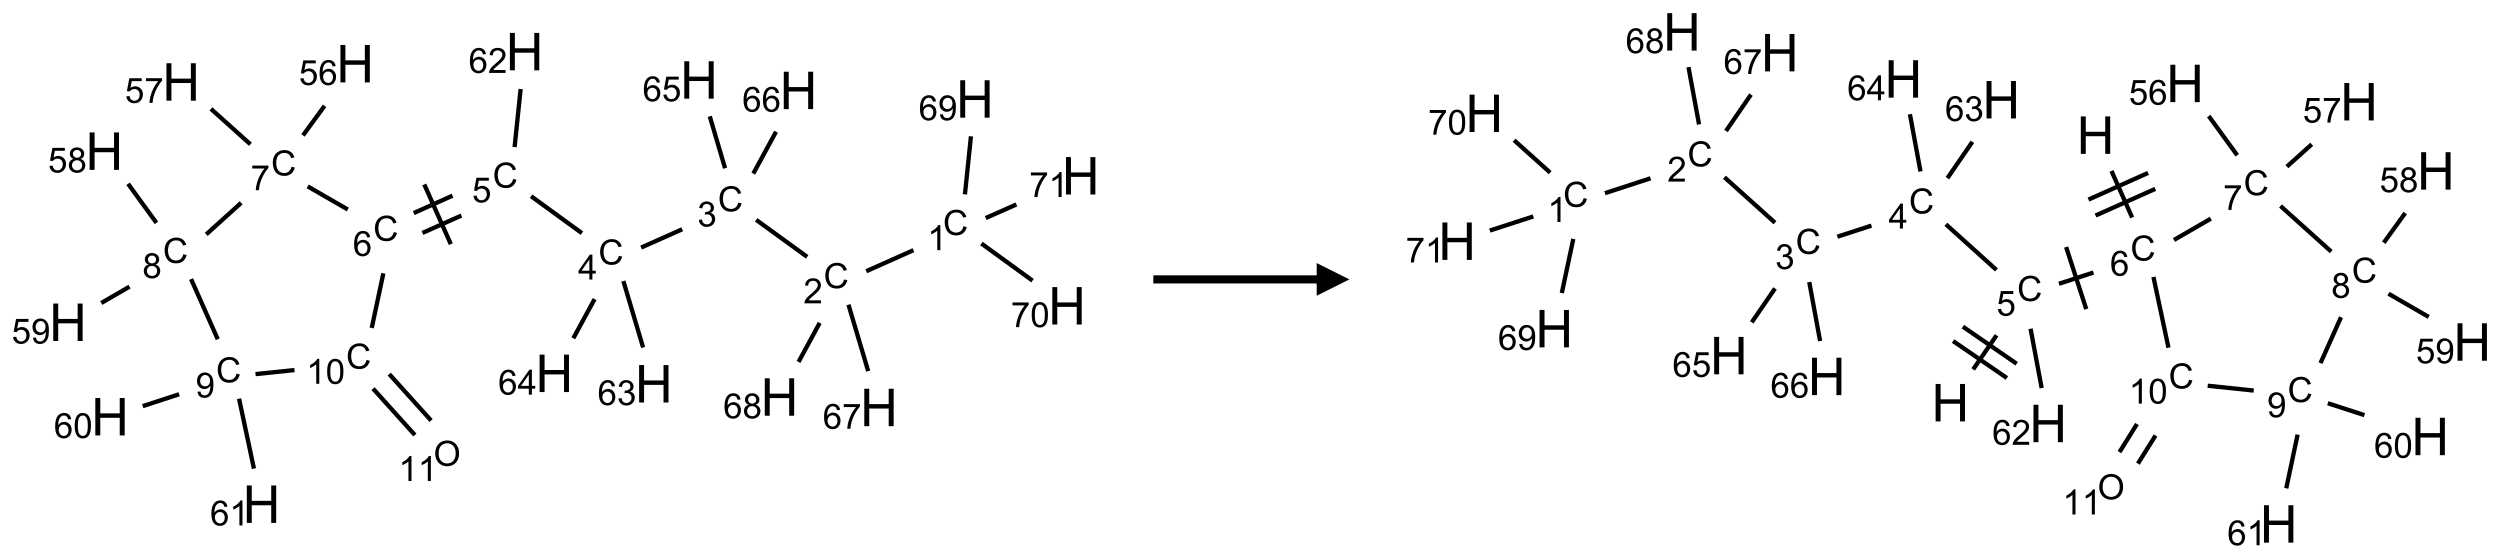 <?xml version="1.0" encoding="UTF-8"?>
<svg xmlns="http://www.w3.org/2000/svg" xmlns:xlink="http://www.w3.org/1999/xlink" width="765" height="171" viewBox="0 0 765 171">
<defs>
<g>
<g id="glyph-0-0">
<path d="M 1.332 0 L 1.332 -6.668 L 6.668 -6.668 L 6.668 0 Z M 1.5 -0.168 L 6.5 -0.168 L 6.5 -6.5 L 1.5 -6.5 Z M 1.5 -0.168 "/>
</g>
<g id="glyph-0-1">
<path d="M 6.27 -2.676 L 7.281 -2.422 C 7.07 -1.594 6.688 -0.961 6.137 -0.523 C 5.586 -0.086 4.914 0.129 4.121 0.129 C 3.297 0.129 2.629 -0.039 2.113 -0.371 C 1.598 -0.707 1.203 -1.191 0.934 -1.828 C 0.664 -2.465 0.531 -3.145 0.531 -3.875 C 0.531 -4.672 0.684 -5.363 0.988 -5.957 C 1.293 -6.547 1.723 -6.996 2.285 -7.305 C 2.844 -7.613 3.461 -7.766 4.137 -7.766 C 4.898 -7.766 5.543 -7.57 6.062 -7.184 C 6.582 -6.793 6.945 -6.246 7.152 -5.543 L 6.156 -5.309 C 5.98 -5.863 5.723 -6.266 5.387 -6.52 C 5.051 -6.773 4.625 -6.902 4.113 -6.902 C 3.527 -6.902 3.039 -6.762 2.645 -6.48 C 2.25 -6.199 1.973 -5.82 1.812 -5.348 C 1.652 -4.871 1.574 -4.383 1.574 -3.879 C 1.574 -3.23 1.668 -2.664 1.855 -2.18 C 2.047 -1.695 2.34 -1.332 2.738 -1.094 C 3.137 -0.855 3.57 -0.734 4.035 -0.734 C 4.602 -0.734 5.082 -0.898 5.473 -1.223 C 5.867 -1.551 6.133 -2.035 6.27 -2.676 Z M 6.27 -2.676 "/>
</g>
<g id="glyph-0-2">
<path d="M 3.973 0 L 3.035 0 L 3.035 -5.973 C 2.809 -5.758 2.516 -5.543 2.148 -5.328 C 1.781 -5.113 1.453 -4.953 1.16 -4.844 L 1.16 -5.75 C 1.684 -5.996 2.145 -6.297 2.535 -6.645 C 2.93 -6.996 3.207 -7.336 3.371 -7.668 L 3.973 -7.668 Z M 3.973 0 "/>
</g>
<g id="glyph-0-3">
<path d="M 5.371 -0.902 L 5.371 0 L 0.324 0 C 0.316 -0.227 0.352 -0.441 0.434 -0.652 C 0.562 -0.996 0.766 -1.332 1.051 -1.668 C 1.332 -2 1.742 -2.387 2.277 -2.824 C 3.105 -3.504 3.668 -4.043 3.957 -4.441 C 4.25 -4.84 4.395 -5.215 4.395 -5.566 C 4.395 -5.938 4.262 -6.254 3.996 -6.508 C 3.73 -6.762 3.387 -6.891 2.957 -6.891 C 2.508 -6.891 2.145 -6.754 1.875 -6.484 C 1.605 -6.215 1.469 -5.84 1.465 -5.359 L 0.5 -5.457 C 0.566 -6.176 0.812 -6.727 1.246 -7.102 C 1.676 -7.477 2.254 -7.668 2.98 -7.668 C 3.711 -7.668 4.293 -7.465 4.719 -7.059 C 5.145 -6.652 5.359 -6.148 5.359 -5.547 C 5.359 -5.242 5.297 -4.941 5.172 -4.645 C 5.047 -4.352 4.84 -4.039 4.551 -3.715 C 4.262 -3.387 3.777 -2.938 3.105 -2.371 C 2.543 -1.898 2.18 -1.578 2.02 -1.41 C 1.859 -1.242 1.73 -1.07 1.625 -0.902 Z M 5.371 -0.902 "/>
</g>
<g id="glyph-0-4">
<path d="M 0.449 -2.016 L 1.387 -2.141 C 1.492 -1.609 1.676 -1.227 1.934 -0.992 C 2.191 -0.758 2.508 -0.641 2.879 -0.641 C 3.32 -0.641 3.695 -0.793 3.996 -1.098 C 4.301 -1.402 4.453 -1.781 4.453 -2.234 C 4.453 -2.664 4.312 -3.02 4.031 -3.301 C 3.75 -3.578 3.391 -3.719 2.957 -3.719 C 2.781 -3.719 2.562 -3.684 2.297 -3.613 L 2.402 -4.438 C 2.465 -4.43 2.516 -4.426 2.551 -4.426 C 2.949 -4.426 3.312 -4.531 3.629 -4.738 C 3.949 -4.949 4.109 -5.27 4.109 -5.703 C 4.109 -6.047 3.992 -6.332 3.762 -6.559 C 3.527 -6.785 3.227 -6.895 2.859 -6.895 C 2.496 -6.895 2.191 -6.781 1.949 -6.551 C 1.707 -6.324 1.547 -5.98 1.48 -5.52 L 0.543 -5.688 C 0.656 -6.316 0.918 -6.805 1.324 -7.148 C 1.73 -7.492 2.234 -7.668 2.84 -7.668 C 3.254 -7.668 3.641 -7.578 3.988 -7.398 C 4.34 -7.219 4.609 -6.977 4.793 -6.668 C 4.98 -6.359 5.074 -6.031 5.074 -5.684 C 5.074 -5.352 4.984 -5.051 4.809 -4.781 C 4.629 -4.512 4.367 -4.297 4.02 -4.137 C 4.473 -4.031 4.824 -3.816 5.074 -3.488 C 5.324 -3.16 5.449 -2.75 5.449 -2.254 C 5.449 -1.59 5.203 -1.023 4.719 -0.559 C 4.234 -0.098 3.617 0.137 2.875 0.137 C 2.203 0.137 1.648 -0.062 1.207 -0.465 C 0.762 -0.863 0.512 -1.379 0.449 -2.016 Z M 0.449 -2.016 "/>
</g>
<g id="glyph-0-5">
<path d="M 3.449 0 L 3.449 -1.828 L 0.137 -1.828 L 0.137 -2.688 L 3.621 -7.637 L 4.387 -7.637 L 4.387 -2.688 L 5.418 -2.688 L 5.418 -1.828 L 4.387 -1.828 L 4.387 0 Z M 3.449 -2.688 L 3.449 -6.129 L 1.059 -2.688 Z M 3.449 -2.688 "/>
</g>
<g id="glyph-0-6">
<path d="M 0.441 -2 L 1.426 -2.082 C 1.5 -1.605 1.668 -1.242 1.934 -1.004 C 2.199 -0.762 2.52 -0.641 2.895 -0.641 C 3.348 -0.641 3.73 -0.812 4.043 -1.152 C 4.355 -1.492 4.512 -1.941 4.512 -2.504 C 4.512 -3.039 4.359 -3.461 4.059 -3.77 C 3.758 -4.078 3.367 -4.234 2.879 -4.234 C 2.578 -4.234 2.305 -4.164 2.062 -4.027 C 1.82 -3.891 1.629 -3.715 1.488 -3.496 L 0.609 -3.609 L 1.348 -7.531 L 5.145 -7.531 L 5.145 -6.637 L 2.098 -6.637 L 1.688 -4.582 C 2.145 -4.902 2.625 -5.062 3.129 -5.062 C 3.797 -5.062 4.359 -4.832 4.816 -4.371 C 5.277 -3.91 5.504 -3.312 5.504 -2.59 C 5.504 -1.898 5.305 -1.301 4.902 -0.797 C 4.41 -0.18 3.742 0.129 2.895 0.129 C 2.199 0.129 1.633 -0.062 1.195 -0.453 C 0.758 -0.844 0.504 -1.359 0.441 -2 Z M 0.441 -2 "/>
</g>
<g id="glyph-0-7">
<path d="M 5.309 -5.766 L 4.375 -5.691 C 4.293 -6.059 4.172 -6.328 4.02 -6.496 C 3.766 -6.762 3.453 -6.895 3.082 -6.895 C 2.785 -6.895 2.523 -6.812 2.297 -6.645 C 2 -6.43 1.77 -6.117 1.598 -5.703 C 1.43 -5.289 1.34 -4.703 1.332 -3.938 C 1.559 -4.281 1.836 -4.535 2.16 -4.703 C 2.488 -4.871 2.828 -4.953 3.188 -4.953 C 3.812 -4.953 4.344 -4.723 4.785 -4.262 C 5.223 -3.801 5.441 -3.207 5.441 -2.48 C 5.441 -2 5.34 -1.555 5.133 -1.145 C 4.926 -0.73 4.641 -0.418 4.281 -0.199 C 3.922 0.02 3.512 0.129 3.051 0.129 C 2.27 0.129 1.633 -0.156 1.141 -0.73 C 0.648 -1.305 0.402 -2.254 0.402 -3.574 C 0.402 -5.051 0.672 -6.121 1.219 -6.793 C 1.695 -7.375 2.336 -7.668 3.141 -7.668 C 3.742 -7.668 4.234 -7.5 4.617 -7.16 C 5 -6.824 5.23 -6.359 5.309 -5.766 Z M 1.48 -2.473 C 1.48 -2.152 1.547 -1.844 1.684 -1.547 C 1.82 -1.25 2.016 -1.027 2.262 -0.871 C 2.508 -0.719 2.766 -0.641 3.035 -0.641 C 3.434 -0.641 3.773 -0.801 4.059 -1.121 C 4.344 -1.441 4.484 -1.875 4.484 -2.422 C 4.484 -2.949 4.344 -3.367 4.062 -3.668 C 3.781 -3.973 3.426 -4.125 3 -4.125 C 2.578 -4.125 2.219 -3.973 1.922 -3.668 C 1.625 -3.363 1.48 -2.969 1.48 -2.473 Z M 1.48 -2.473 "/>
</g>
<g id="glyph-0-8">
<path d="M 0.504 -6.637 L 0.504 -7.535 L 5.449 -7.535 L 5.449 -6.809 C 4.961 -6.289 4.48 -5.602 4.004 -4.746 C 3.527 -3.887 3.156 -3.004 2.895 -2.098 C 2.707 -1.461 2.59 -0.762 2.535 0 L 1.574 0 C 1.582 -0.602 1.703 -1.328 1.926 -2.176 C 2.152 -3.027 2.477 -3.848 2.898 -4.637 C 3.32 -5.426 3.77 -6.094 4.246 -6.637 Z M 0.504 -6.637 "/>
</g>
<g id="glyph-0-9">
<path d="M 1.887 -4.141 C 1.496 -4.281 1.207 -4.484 1.02 -4.75 C 0.832 -5.016 0.738 -5.328 0.738 -5.699 C 0.738 -6.254 0.938 -6.719 1.34 -7.098 C 1.738 -7.477 2.27 -7.668 2.934 -7.668 C 3.598 -7.668 4.137 -7.473 4.543 -7.086 C 4.949 -6.699 5.152 -6.227 5.152 -5.672 C 5.152 -5.316 5.059 -5.008 4.871 -4.746 C 4.688 -4.484 4.406 -4.281 4.027 -4.141 C 4.496 -3.988 4.852 -3.742 5.098 -3.402 C 5.34 -3.062 5.465 -2.656 5.465 -2.184 C 5.465 -1.531 5.234 -0.98 4.77 -0.535 C 4.309 -0.09 3.703 0.129 2.949 0.129 C 2.195 0.129 1.586 -0.094 1.125 -0.539 C 0.664 -0.984 0.434 -1.543 0.434 -2.207 C 0.434 -2.703 0.559 -3.121 0.809 -3.457 C 1.062 -3.793 1.422 -4.02 1.887 -4.141 Z M 1.699 -5.73 C 1.699 -5.367 1.812 -5.074 2.047 -4.844 C 2.281 -4.613 2.582 -4.5 2.953 -4.5 C 3.312 -4.5 3.609 -4.613 3.84 -4.84 C 4.07 -5.066 4.188 -5.348 4.188 -5.676 C 4.188 -6.02 4.07 -6.309 3.832 -6.543 C 3.594 -6.777 3.297 -6.895 2.941 -6.895 C 2.586 -6.895 2.289 -6.781 2.051 -6.551 C 1.816 -6.324 1.699 -6.047 1.699 -5.73 Z M 1.395 -2.203 C 1.395 -1.938 1.461 -1.676 1.586 -1.426 C 1.711 -1.176 1.902 -0.984 2.152 -0.848 C 2.402 -0.711 2.672 -0.641 2.957 -0.641 C 3.406 -0.641 3.777 -0.785 4.066 -1.074 C 4.359 -1.363 4.504 -1.727 4.504 -2.172 C 4.504 -2.625 4.355 -2.996 4.055 -3.293 C 3.754 -3.586 3.379 -3.734 2.926 -3.734 C 2.484 -3.734 2.121 -3.59 1.832 -3.297 C 1.543 -3.004 1.395 -2.641 1.395 -2.203 Z M 1.395 -2.203 "/>
</g>
<g id="glyph-0-10">
<path d="M 0.582 -1.766 L 1.484 -1.848 C 1.562 -1.426 1.707 -1.117 1.922 -0.926 C 2.137 -0.734 2.414 -0.641 2.75 -0.641 C 3.039 -0.641 3.289 -0.707 3.508 -0.84 C 3.727 -0.973 3.902 -1.148 4.043 -1.367 C 4.18 -1.586 4.297 -1.887 4.391 -2.262 C 4.484 -2.637 4.531 -3.016 4.531 -3.406 C 4.531 -3.449 4.531 -3.512 4.527 -3.594 C 4.34 -3.297 4.082 -3.055 3.758 -2.867 C 3.434 -2.68 3.082 -2.59 2.703 -2.59 C 2.07 -2.59 1.535 -2.816 1.098 -3.277 C 0.66 -3.734 0.441 -4.34 0.441 -5.09 C 0.441 -5.863 0.672 -6.484 1.129 -6.957 C 1.586 -7.43 2.156 -7.668 2.844 -7.668 C 3.34 -7.668 3.793 -7.531 4.207 -7.266 C 4.617 -7 4.93 -6.617 5.145 -6.121 C 5.355 -5.629 5.465 -4.91 5.465 -3.973 C 5.465 -2.996 5.359 -2.223 5.145 -1.645 C 4.934 -1.066 4.617 -0.625 4.199 -0.324 C 3.781 -0.02 3.293 0.129 2.73 0.129 C 2.133 0.129 1.645 -0.035 1.266 -0.367 C 0.887 -0.699 0.66 -1.164 0.582 -1.766 Z M 4.422 -5.137 C 4.422 -5.676 4.277 -6.102 3.992 -6.418 C 3.707 -6.734 3.359 -6.891 2.957 -6.891 C 2.543 -6.891 2.18 -6.719 1.871 -6.379 C 1.562 -6.039 1.406 -5.598 1.406 -5.059 C 1.406 -4.57 1.555 -4.176 1.848 -3.871 C 2.141 -3.566 2.5 -3.418 2.934 -3.418 C 3.367 -3.418 3.723 -3.57 4.004 -3.871 C 4.281 -4.176 4.422 -4.598 4.422 -5.137 Z M 4.422 -5.137 "/>
</g>
<g id="glyph-0-11">
<path d="M 0.441 -3.766 C 0.441 -4.668 0.535 -5.395 0.723 -5.945 C 0.906 -6.496 1.184 -6.922 1.551 -7.219 C 1.918 -7.516 2.375 -7.668 2.934 -7.668 C 3.344 -7.668 3.703 -7.586 4.012 -7.418 C 4.32 -7.254 4.574 -7.016 4.777 -6.707 C 4.977 -6.395 5.137 -6.016 5.25 -5.57 C 5.363 -5.125 5.422 -4.523 5.422 -3.766 C 5.422 -2.871 5.328 -2.148 5.145 -1.598 C 4.961 -1.047 4.688 -0.621 4.32 -0.32 C 3.953 -0.02 3.492 0.129 2.934 0.129 C 2.195 0.129 1.617 -0.133 1.199 -0.66 C 0.695 -1.297 0.441 -2.332 0.441 -3.766 Z M 1.406 -3.766 C 1.406 -2.512 1.555 -1.68 1.848 -1.262 C 2.141 -0.848 2.5 -0.641 2.934 -0.641 C 3.363 -0.641 3.727 -0.848 4.02 -1.266 C 4.312 -1.684 4.457 -2.516 4.457 -3.766 C 4.457 -5.023 4.312 -5.859 4.02 -6.27 C 3.727 -6.684 3.359 -6.891 2.922 -6.891 C 2.492 -6.891 2.148 -6.707 1.891 -6.344 C 1.566 -5.879 1.406 -5.02 1.406 -3.766 Z M 1.406 -3.766 "/>
</g>
<g id="glyph-0-12">
<path d="M 0.516 -3.719 C 0.516 -4.984 0.855 -5.977 1.535 -6.695 C 2.215 -7.414 3.094 -7.77 4.172 -7.77 C 4.875 -7.77 5.512 -7.602 6.078 -7.266 C 6.645 -6.93 7.074 -6.461 7.371 -5.855 C 7.668 -5.254 7.816 -4.57 7.816 -3.809 C 7.816 -3.035 7.66 -2.34 7.348 -1.73 C 7.035 -1.117 6.594 -0.656 6.02 -0.34 C 5.449 -0.027 4.828 0.129 4.168 0.129 C 3.449 0.129 2.805 -0.043 2.238 -0.391 C 1.672 -0.738 1.246 -1.211 0.953 -1.812 C 0.66 -2.414 0.516 -3.047 0.516 -3.719 Z M 1.559 -3.703 C 1.559 -2.781 1.805 -2.059 2.301 -1.527 C 2.793 -1 3.414 -0.734 4.16 -0.734 C 4.922 -0.734 5.547 -1 6.039 -1.535 C 6.531 -2.07 6.777 -2.828 6.777 -3.812 C 6.777 -4.434 6.672 -4.977 6.461 -5.441 C 6.25 -5.902 5.945 -6.262 5.539 -6.52 C 5.133 -6.773 4.68 -6.902 4.176 -6.902 C 3.461 -6.902 2.848 -6.656 2.332 -6.164 C 1.816 -5.672 1.559 -4.852 1.559 -3.703 Z M 1.559 -3.703 "/>
</g>
<g id="glyph-1-0">
<path d="M 2 0 L 2 -10 L 10 -10 L 10 0 Z M 2.25 -0.25 L 9.75 -0.25 L 9.75 -9.75 L 2.25 -9.75 Z M 2.25 -0.25 "/>
</g>
<g id="glyph-1-1">
<path d="M 1.281 0 L 1.281 -11.453 L 2.797 -11.453 L 2.797 -6.75 L 8.75 -6.75 L 8.75 -11.453 L 10.266 -11.453 L 10.266 0 L 8.75 0 L 8.75 -5.398 L 2.797 -5.398 L 2.797 0 Z M 1.281 0 "/>
</g>
</g>
</defs>
<path fill="none" stroke-width="0.033" stroke-linecap="butt" stroke-linejoin="miter" stroke="rgb(0%, 0%, 0%)" stroke-opacity="1" stroke-miterlimit="10" d="M 6.468 1.519 L 6.107 1.68 " transform="matrix(40, 0, 0, 40, 20.789, 15.797)"/>
<path fill="none" stroke-width="0.033" stroke-linecap="butt" stroke-linejoin="miter" stroke="rgb(0%, 0%, 0%)" stroke-opacity="1" stroke-miterlimit="10" d="M 5.655 1.57 L 5.265 1.287 " transform="matrix(40, 0, 0, 40, 20.789, 15.797)"/>
<path fill="none" stroke-width="0.033" stroke-linecap="butt" stroke-linejoin="miter" stroke="rgb(0%, 0%, 0%)" stroke-opacity="1" stroke-miterlimit="10" d="M 4.699 1.359 L 4.385 1.499 " transform="matrix(40, 0, 0, 40, 20.789, 15.797)"/>
<path fill="none" stroke-width="0.033" stroke-linecap="butt" stroke-linejoin="miter" stroke="rgb(0%, 0%, 0%)" stroke-opacity="1" stroke-miterlimit="10" d="M 3.932 1.389 L 3.543 1.106 " transform="matrix(40, 0, 0, 40, 20.789, 15.797)"/>
<path fill="none" stroke-width="0.033" stroke-linecap="butt" stroke-linejoin="miter" stroke="rgb(0%, 0%, 0%)" stroke-opacity="1" stroke-miterlimit="10" d="M 2.942 1.102 L 2.645 1.235 " transform="matrix(40, 0, 0, 40, 20.789, 15.797)"/>
<path fill="none" stroke-width="0.033" stroke-linecap="butt" stroke-linejoin="miter" stroke="rgb(0%, 0%, 0%)" stroke-opacity="1" stroke-miterlimit="10" d="M 3.01 1.254 L 2.712 1.387 " transform="matrix(40, 0, 0, 40, 20.789, 15.797)"/>
<path fill="none" stroke-width="0.033" stroke-linecap="butt" stroke-linejoin="miter" stroke="rgb(0%, 0%, 0%)" stroke-opacity="1" stroke-miterlimit="10" d="M 2.726 1.016 L 2.929 1.473 " transform="matrix(40, 0, 0, 40, 20.789, 15.797)"/>
<path fill="none" stroke-width="0.033" stroke-linecap="butt" stroke-linejoin="miter" stroke="rgb(0%, 0%, 0%)" stroke-opacity="1" stroke-miterlimit="10" d="M 2.141 1.208 L 1.834 1.031 " transform="matrix(40, 0, 0, 40, 20.789, 15.797)"/>
<path fill="none" stroke-width="0.033" stroke-linecap="butt" stroke-linejoin="miter" stroke="rgb(0%, 0%, 0%)" stroke-opacity="1" stroke-miterlimit="10" d="M 1.798 0.641 L 1.963 0.415 " transform="matrix(40, 0, 0, 40, 20.789, 15.797)"/>
<path fill="none" stroke-width="0.033" stroke-linecap="butt" stroke-linejoin="miter" stroke="rgb(0%, 0%, 0%)" stroke-opacity="1" stroke-miterlimit="10" d="M 1.396 0.709 L 1.094 0.438 " transform="matrix(40, 0, 0, 40, 20.789, 15.797)"/>
<path fill="none" stroke-width="0.033" stroke-linecap="butt" stroke-linejoin="miter" stroke="rgb(0%, 0%, 0%)" stroke-opacity="1" stroke-miterlimit="10" d="M 1.325 1.157 L 1.058 1.398 " transform="matrix(40, 0, 0, 40, 20.789, 15.797)"/>
<path fill="none" stroke-width="0.033" stroke-linecap="butt" stroke-linejoin="miter" stroke="rgb(0%, 0%, 0%)" stroke-opacity="1" stroke-miterlimit="10" d="M 0.677 1.31 L 0.46 1.011 " transform="matrix(40, 0, 0, 40, 20.789, 15.797)"/>
<path fill="none" stroke-width="0.033" stroke-linecap="butt" stroke-linejoin="miter" stroke="rgb(0%, 0%, 0%)" stroke-opacity="1" stroke-miterlimit="10" d="M 0.471 1.798 L 0.255 1.923 " transform="matrix(40, 0, 0, 40, 20.789, 15.797)"/>
<path fill="none" stroke-width="0.033" stroke-linecap="butt" stroke-linejoin="miter" stroke="rgb(0%, 0%, 0%)" stroke-opacity="1" stroke-miterlimit="10" d="M 0.942 1.74 L 1.146 2.2 " transform="matrix(40, 0, 0, 40, 20.789, 15.797)"/>
<path fill="none" stroke-width="0.033" stroke-linecap="butt" stroke-linejoin="miter" stroke="rgb(0%, 0%, 0%)" stroke-opacity="1" stroke-miterlimit="10" d="M 0.851 2.621 L 0.572 2.712 " transform="matrix(40, 0, 0, 40, 20.789, 15.797)"/>
<path fill="none" stroke-width="0.033" stroke-linecap="butt" stroke-linejoin="miter" stroke="rgb(0%, 0%, 0%)" stroke-opacity="1" stroke-miterlimit="10" d="M 1.309 2.655 L 1.423 3.19 " transform="matrix(40, 0, 0, 40, 20.789, 15.797)"/>
<path fill="none" stroke-width="0.033" stroke-linecap="butt" stroke-linejoin="miter" stroke="rgb(0%, 0%, 0%)" stroke-opacity="1" stroke-miterlimit="10" d="M 1.435 2.467 L 1.733 2.436 " transform="matrix(40, 0, 0, 40, 20.789, 15.797)"/>
<path fill="none" stroke-width="0.033" stroke-linecap="butt" stroke-linejoin="miter" stroke="rgb(0%, 0%, 0%)" stroke-opacity="1" stroke-miterlimit="10" d="M 2.324 2.114 L 2.413 1.696 " transform="matrix(40, 0, 0, 40, 20.789, 15.797)"/>
<path fill="none" stroke-width="0.033" stroke-linecap="butt" stroke-linejoin="miter" stroke="rgb(0%, 0%, 0%)" stroke-opacity="1" stroke-miterlimit="10" d="M 2.334 2.578 L 2.654 2.933 " transform="matrix(40, 0, 0, 40, 20.789, 15.797)"/>
<path fill="none" stroke-width="0.033" stroke-linecap="butt" stroke-linejoin="miter" stroke="rgb(0%, 0%, 0%)" stroke-opacity="1" stroke-miterlimit="10" d="M 2.458 2.467 L 2.778 2.822 " transform="matrix(40, 0, 0, 40, 20.789, 15.797)"/>
<path fill="none" stroke-width="0.033" stroke-linecap="butt" stroke-linejoin="miter" stroke="rgb(0%, 0%, 0%)" stroke-opacity="1" stroke-miterlimit="10" d="M 3.417 0.73 L 3.463 0.286 " transform="matrix(40, 0, 0, 40, 20.789, 15.797)"/>
<path fill="none" stroke-width="0.033" stroke-linecap="butt" stroke-linejoin="miter" stroke="rgb(0%, 0%, 0%)" stroke-opacity="1" stroke-miterlimit="10" d="M 4.249 1.755 L 4.4 2.263 " transform="matrix(40, 0, 0, 40, 20.789, 15.797)"/>
<path fill="none" stroke-width="0.033" stroke-linecap="butt" stroke-linejoin="miter" stroke="rgb(0%, 0%, 0%)" stroke-opacity="1" stroke-miterlimit="10" d="M 4.029 1.893 L 3.866 2.193 " transform="matrix(40, 0, 0, 40, 20.789, 15.797)"/>
<path fill="none" stroke-width="0.033" stroke-linecap="butt" stroke-linejoin="miter" stroke="rgb(0%, 0%, 0%)" stroke-opacity="1" stroke-miterlimit="10" d="M 5.027 0.892 L 4.91 0.495 " transform="matrix(40, 0, 0, 40, 20.789, 15.797)"/>
<path fill="none" stroke-width="0.033" stroke-linecap="butt" stroke-linejoin="miter" stroke="rgb(0%, 0%, 0%)" stroke-opacity="1" stroke-miterlimit="10" d="M 5.243 0.933 L 5.417 0.613 " transform="matrix(40, 0, 0, 40, 20.789, 15.797)"/>
<path fill="none" stroke-width="0.033" stroke-linecap="butt" stroke-linejoin="miter" stroke="rgb(0%, 0%, 0%)" stroke-opacity="1" stroke-miterlimit="10" d="M 5.971 1.936 L 6.122 2.444 " transform="matrix(40, 0, 0, 40, 20.789, 15.797)"/>
<path fill="none" stroke-width="0.033" stroke-linecap="butt" stroke-linejoin="miter" stroke="rgb(0%, 0%, 0%)" stroke-opacity="1" stroke-miterlimit="10" d="M 5.751 2.075 L 5.589 2.374 " transform="matrix(40, 0, 0, 40, 20.789, 15.797)"/>
<path fill="none" stroke-width="0.033" stroke-linecap="butt" stroke-linejoin="miter" stroke="rgb(0%, 0%, 0%)" stroke-opacity="1" stroke-miterlimit="10" d="M 6.862 1.092 L 6.908 0.648 " transform="matrix(40, 0, 0, 40, 20.789, 15.797)"/>
<path fill="none" stroke-width="0.033" stroke-linecap="butt" stroke-linejoin="miter" stroke="rgb(0%, 0%, 0%)" stroke-opacity="1" stroke-miterlimit="10" d="M 6.988 1.468 L 7.379 1.752 " transform="matrix(40, 0, 0, 40, 20.789, 15.797)"/>
<path fill="none" stroke-width="0.033" stroke-linecap="butt" stroke-linejoin="miter" stroke="rgb(0%, 0%, 0%)" stroke-opacity="1" stroke-miterlimit="10" d="M 7.021 1.273 L 7.256 1.169 " transform="matrix(40, 0, 0, 40, 20.789, 15.797)"/>
<g fill="rgb(0%, 0%, 0%)" fill-opacity="1">
<use xlink:href="#glyph-0-1" x="288.551" y="71.906"/>
</g>
<g fill="rgb(0%, 0%, 0%)" fill-opacity="1">
<use xlink:href="#glyph-0-2" x="283.773" y="76.543"/>
</g>
<g fill="rgb(0%, 0%, 0%)" fill-opacity="1">
<use xlink:href="#glyph-0-1" x="252.008" y="88.176"/>
</g>
<g fill="rgb(0%, 0%, 0%)" fill-opacity="1">
<use xlink:href="#glyph-0-3" x="245.836" y="92.812"/>
</g>
<g fill="rgb(0%, 0%, 0%)" fill-opacity="1">
<use xlink:href="#glyph-0-1" x="219.648" y="64.664"/>
</g>
<g fill="rgb(0%, 0%, 0%)" fill-opacity="1">
<use xlink:href="#glyph-0-4" x="213.398" y="69.301"/>
</g>
<g fill="rgb(0%, 0%, 0%)" fill-opacity="1">
<use xlink:href="#glyph-0-1" x="183.105" y="80.934"/>
</g>
<g fill="rgb(0%, 0%, 0%)" fill-opacity="1">
<use xlink:href="#glyph-0-5" x="176.887" y="85.539"/>
</g>
<g fill="rgb(0%, 0%, 0%)" fill-opacity="1">
<use xlink:href="#glyph-0-1" x="150.746" y="57.422"/>
</g>
<g fill="rgb(0%, 0%, 0%)" fill-opacity="1">
<use xlink:href="#glyph-0-6" x="144.438" y="61.926"/>
</g>
<g fill="rgb(0%, 0%, 0%)" fill-opacity="1">
<use xlink:href="#glyph-0-1" x="114.203" y="73.691"/>
</g>
<g fill="rgb(0%, 0%, 0%)" fill-opacity="1">
<use xlink:href="#glyph-0-7" x="107.957" y="78.328"/>
</g>
<g fill="rgb(0%, 0%, 0%)" fill-opacity="1">
<use xlink:href="#glyph-0-1" x="82.938" y="53.691"/>
</g>
<g fill="rgb(0%, 0%, 0%)" fill-opacity="1">
<use xlink:href="#glyph-0-8" x="76.688" y="58.199"/>
</g>
<g fill="rgb(0%, 0%, 0%)" fill-opacity="1">
<use xlink:href="#glyph-1-1" x="102.895" y="25.215"/>
</g>
<g fill="rgb(0%, 0%, 0%)" fill-opacity="1">
<use xlink:href="#glyph-0-6" x="91.465" y="26.008"/>
<use xlink:href="#glyph-0-7" x="97.397" y="26.008"/>
</g>
<g fill="rgb(0%, 0%, 0%)" fill-opacity="1">
<use xlink:href="#glyph-1-1" x="49.656" y="30.809"/>
</g>
<g fill="rgb(0%, 0%, 0%)" fill-opacity="1">
<use xlink:href="#glyph-0-6" x="38.223" y="31.473"/>
<use xlink:href="#glyph-0-8" x="44.155" y="31.473"/>
</g>
<g fill="rgb(0%, 0%, 0%)" fill-opacity="1">
<use xlink:href="#glyph-0-1" x="49.836" y="80.457"/>
</g>
<g fill="rgb(0%, 0%, 0%)" fill-opacity="1">
<use xlink:href="#glyph-0-9" x="43.57" y="85.094"/>
</g>
<g fill="rgb(0%, 0%, 0%)" fill-opacity="1">
<use xlink:href="#glyph-1-1" x="26.145" y="51.98"/>
</g>
<g fill="rgb(0%, 0%, 0%)" fill-opacity="1">
<use xlink:href="#glyph-0-6" x="14.695" y="52.773"/>
<use xlink:href="#glyph-0-9" x="20.628" y="52.773"/>
</g>
<g fill="rgb(0%, 0%, 0%)" fill-opacity="1">
<use xlink:href="#glyph-1-1" x="15.016" y="104.34"/>
</g>
<g fill="rgb(0%, 0%, 0%)" fill-opacity="1">
<use xlink:href="#glyph-0-6" x="3.566" y="105.133"/>
<use xlink:href="#glyph-0-10" x="9.499" y="105.133"/>
</g>
<g fill="rgb(0%, 0%, 0%)" fill-opacity="1">
<use xlink:href="#glyph-0-1" x="66.105" y="117"/>
</g>
<g fill="rgb(0%, 0%, 0%)" fill-opacity="1">
<use xlink:href="#glyph-0-10" x="59.84" y="121.637"/>
</g>
<g fill="rgb(0%, 0%, 0%)" fill-opacity="1">
<use xlink:href="#glyph-1-1" x="27.887" y="133.242"/>
</g>
<g fill="rgb(0%, 0%, 0%)" fill-opacity="1">
<use xlink:href="#glyph-0-7" x="16.477" y="134.035"/>
<use xlink:href="#glyph-0-11" x="22.409" y="134.035"/>
</g>
<g fill="rgb(0%, 0%, 0%)" fill-opacity="1">
<use xlink:href="#glyph-1-1" x="74.242" y="160.008"/>
</g>
<g fill="rgb(0%, 0%, 0%)" fill-opacity="1">
<use xlink:href="#glyph-0-7" x="64.285" y="160.801"/>
<use xlink:href="#glyph-0-2" x="70.217" y="160.801"/>
</g>
<g fill="rgb(0%, 0%, 0%)" fill-opacity="1">
<use xlink:href="#glyph-0-1" x="105.887" y="112.816"/>
</g>
<g fill="rgb(0%, 0%, 0%)" fill-opacity="1">
<use xlink:href="#glyph-0-2" x="93.73" y="117.453"/>
<use xlink:href="#glyph-0-11" x="99.663" y="117.453"/>
</g>
<g fill="rgb(0%, 0%, 0%)" fill-opacity="1">
<use xlink:href="#glyph-0-12" x="132.668" y="142.547"/>
</g>
<g fill="rgb(0%, 0%, 0%)" fill-opacity="1">
<use xlink:href="#glyph-0-2" x="121.941" y="147.18"/>
<use xlink:href="#glyph-0-2" x="127.874" y="147.18"/>
</g>
<g fill="rgb(0%, 0%, 0%)" fill-opacity="1">
<use xlink:href="#glyph-1-1" x="154.746" y="21.523"/>
</g>
<g fill="rgb(0%, 0%, 0%)" fill-opacity="1">
<use xlink:href="#glyph-0-7" x="143.391" y="22.316"/>
<use xlink:href="#glyph-0-3" x="149.323" y="22.316"/>
</g>
<g fill="rgb(0%, 0%, 0%)" fill-opacity="1">
<use xlink:href="#glyph-1-1" x="194.289" y="123.168"/>
</g>
<g fill="rgb(0%, 0%, 0%)" fill-opacity="1">
<use xlink:href="#glyph-0-7" x="182.855" y="123.961"/>
<use xlink:href="#glyph-0-4" x="188.788" y="123.961"/>
</g>
<g fill="rgb(0%, 0%, 0%)" fill-opacity="1">
<use xlink:href="#glyph-1-1" x="163.84" y="119.969"/>
</g>
<g fill="rgb(0%, 0%, 0%)" fill-opacity="1">
<use xlink:href="#glyph-0-7" x="152.438" y="120.762"/>
<use xlink:href="#glyph-0-5" x="158.37" y="120.762"/>
</g>
<g fill="rgb(0%, 0%, 0%)" fill-opacity="1">
<use xlink:href="#glyph-1-1" x="208.109" y="30.195"/>
</g>
<g fill="rgb(0%, 0%, 0%)" fill-opacity="1">
<use xlink:href="#glyph-0-7" x="196.617" y="30.988"/>
<use xlink:href="#glyph-0-6" x="202.549" y="30.988"/>
</g>
<g fill="rgb(0%, 0%, 0%)" fill-opacity="1">
<use xlink:href="#glyph-1-1" x="238.555" y="33.395"/>
</g>
<g fill="rgb(0%, 0%, 0%)" fill-opacity="1">
<use xlink:href="#glyph-0-7" x="227.125" y="34.188"/>
<use xlink:href="#glyph-0-7" x="233.057" y="34.188"/>
</g>
<g fill="rgb(0%, 0%, 0%)" fill-opacity="1">
<use xlink:href="#glyph-1-1" x="263.191" y="130.41"/>
</g>
<g fill="rgb(0%, 0%, 0%)" fill-opacity="1">
<use xlink:href="#glyph-0-7" x="251.758" y="131.203"/>
<use xlink:href="#glyph-0-8" x="257.69" y="131.203"/>
</g>
<g fill="rgb(0%, 0%, 0%)" fill-opacity="1">
<use xlink:href="#glyph-1-1" x="232.742" y="127.211"/>
</g>
<g fill="rgb(0%, 0%, 0%)" fill-opacity="1">
<use xlink:href="#glyph-0-7" x="221.293" y="128.004"/>
<use xlink:href="#glyph-0-9" x="227.225" y="128.004"/>
</g>
<g fill="rgb(0%, 0%, 0%)" fill-opacity="1">
<use xlink:href="#glyph-1-1" x="292.551" y="36.008"/>
</g>
<g fill="rgb(0%, 0%, 0%)" fill-opacity="1">
<use xlink:href="#glyph-0-7" x="281.102" y="36.801"/>
<use xlink:href="#glyph-0-10" x="287.034" y="36.801"/>
</g>
<g fill="rgb(0%, 0%, 0%)" fill-opacity="1">
<use xlink:href="#glyph-1-1" x="320.73" y="99.301"/>
</g>
<g fill="rgb(0%, 0%, 0%)" fill-opacity="1">
<use xlink:href="#glyph-0-8" x="309.324" y="100.094"/>
<use xlink:href="#glyph-0-11" x="315.257" y="100.094"/>
</g>
<g fill="rgb(0%, 0%, 0%)" fill-opacity="1">
<use xlink:href="#glyph-1-1" x="324.914" y="59.52"/>
</g>
<g fill="rgb(0%, 0%, 0%)" fill-opacity="1">
<use xlink:href="#glyph-0-8" x="314.953" y="60.312"/>
<use xlink:href="#glyph-0-2" x="320.885" y="60.312"/>
</g>
<path fill-rule="nonzero" fill="rgb(0%, 0%, 0%)" fill-opacity="1" d="M 352.91 86.75 L 402.91 86.75 L 402.91 90.5 L 412.91 85.5 L 402.91 80.5 L 402.91 84.25 L 352.91 84.25 "/>
<path fill="none" stroke-width="0.033" stroke-linecap="butt" stroke-linejoin="miter" stroke="rgb(0%, 0%, 0%)" stroke-opacity="1" stroke-miterlimit="10" d="M 3.948 2.582 L 4.127 2.321 " transform="matrix(40, 0, 0, 40, 445.871, 9.752)"/>
<path fill="none" stroke-width="0.033" stroke-linecap="butt" stroke-linejoin="miter" stroke="rgb(0%, 0%, 0%)" stroke-opacity="1" stroke-miterlimit="10" d="M 4.281 2.539 L 3.869 2.255 " transform="matrix(40, 0, 0, 40, 445.871, 9.752)"/>
<path fill="none" stroke-width="0.033" stroke-linecap="butt" stroke-linejoin="miter" stroke="rgb(0%, 0%, 0%)" stroke-opacity="1" stroke-miterlimit="10" d="M 4.206 2.648 L 3.794 2.365 " transform="matrix(40, 0, 0, 40, 445.871, 9.752)"/>
<path fill="none" stroke-width="0.033" stroke-linecap="butt" stroke-linejoin="miter" stroke="rgb(0%, 0%, 0%)" stroke-opacity="1" stroke-miterlimit="10" d="M 4.126 1.821 L 3.739 1.472 " transform="matrix(40, 0, 0, 40, 445.871, 9.752)"/>
<path fill="none" stroke-width="0.033" stroke-linecap="butt" stroke-linejoin="miter" stroke="rgb(0%, 0%, 0%)" stroke-opacity="1" stroke-miterlimit="10" d="M 3.17 1.482 L 2.909 1.567 " transform="matrix(40, 0, 0, 40, 445.871, 9.752)"/>
<path fill="none" stroke-width="0.033" stroke-linecap="butt" stroke-linejoin="miter" stroke="rgb(0%, 0%, 0%)" stroke-opacity="1" stroke-miterlimit="10" d="M 2.432 1.46 L 2.045 1.112 " transform="matrix(40, 0, 0, 40, 445.871, 9.752)"/>
<path fill="none" stroke-width="0.033" stroke-linecap="butt" stroke-linejoin="miter" stroke="rgb(0%, 0%, 0%)" stroke-opacity="1" stroke-miterlimit="10" d="M 1.48 1.12 L 1.131 1.234 " transform="matrix(40, 0, 0, 40, 445.871, 9.752)"/>
<path fill="none" stroke-width="0.033" stroke-linecap="butt" stroke-linejoin="miter" stroke="rgb(0%, 0%, 0%)" stroke-opacity="1" stroke-miterlimit="10" d="M 0.889 1.584 L 0.801 1.998 " transform="matrix(40, 0, 0, 40, 445.871, 9.752)"/>
<path fill="none" stroke-width="0.033" stroke-linecap="butt" stroke-linejoin="miter" stroke="rgb(0%, 0%, 0%)" stroke-opacity="1" stroke-miterlimit="10" d="M 0.712 1.077 L 0.436 0.829 " transform="matrix(40, 0, 0, 40, 445.871, 9.752)"/>
<path fill="none" stroke-width="0.033" stroke-linecap="butt" stroke-linejoin="miter" stroke="rgb(0%, 0%, 0%)" stroke-opacity="1" stroke-miterlimit="10" d="M 0.583 1.412 L 0.25 1.52 " transform="matrix(40, 0, 0, 40, 445.871, 9.752)"/>
<path fill="none" stroke-width="0.033" stroke-linecap="butt" stroke-linejoin="miter" stroke="rgb(0%, 0%, 0%)" stroke-opacity="1" stroke-miterlimit="10" d="M 2.057 0.758 L 2.248 0.48 " transform="matrix(40, 0, 0, 40, 445.871, 9.752)"/>
<path fill="none" stroke-width="0.033" stroke-linecap="butt" stroke-linejoin="miter" stroke="rgb(0%, 0%, 0%)" stroke-opacity="1" stroke-miterlimit="10" d="M 1.851 0.708 L 1.77 0.27 " transform="matrix(40, 0, 0, 40, 445.871, 9.752)"/>
<path fill="none" stroke-width="0.033" stroke-linecap="butt" stroke-linejoin="miter" stroke="rgb(0%, 0%, 0%)" stroke-opacity="1" stroke-miterlimit="10" d="M 2.432 1.963 L 2.254 2.222 " transform="matrix(40, 0, 0, 40, 445.871, 9.752)"/>
<path fill="none" stroke-width="0.033" stroke-linecap="butt" stroke-linejoin="miter" stroke="rgb(0%, 0%, 0%)" stroke-opacity="1" stroke-miterlimit="10" d="M 2.694 1.914 L 2.777 2.365 " transform="matrix(40, 0, 0, 40, 445.871, 9.752)"/>
<path fill="none" stroke-width="0.033" stroke-linecap="butt" stroke-linejoin="miter" stroke="rgb(0%, 0%, 0%)" stroke-opacity="1" stroke-miterlimit="10" d="M 3.751 1.119 L 3.942 0.841 " transform="matrix(40, 0, 0, 40, 445.871, 9.752)"/>
<path fill="none" stroke-width="0.033" stroke-linecap="butt" stroke-linejoin="miter" stroke="rgb(0%, 0%, 0%)" stroke-opacity="1" stroke-miterlimit="10" d="M 3.545 1.068 L 3.464 0.63 " transform="matrix(40, 0, 0, 40, 445.871, 9.752)"/>
<path fill="none" stroke-width="0.033" stroke-linecap="butt" stroke-linejoin="miter" stroke="rgb(0%, 0%, 0%)" stroke-opacity="1" stroke-miterlimit="10" d="M 4.604 1.927 L 4.868 1.841 " transform="matrix(40, 0, 0, 40, 445.871, 9.752)"/>
<path fill="none" stroke-width="0.033" stroke-linecap="butt" stroke-linejoin="miter" stroke="rgb(0%, 0%, 0%)" stroke-opacity="1" stroke-miterlimit="10" d="M 4.813 2.121 L 4.659 1.646 " transform="matrix(40, 0, 0, 40, 445.871, 9.752)"/>
<path fill="none" stroke-width="0.033" stroke-linecap="butt" stroke-linejoin="miter" stroke="rgb(0%, 0%, 0%)" stroke-opacity="1" stroke-miterlimit="10" d="M 5.164 1.42 L 5.006 1.064 " transform="matrix(40, 0, 0, 40, 445.871, 9.752)"/>
<path fill="none" stroke-width="0.033" stroke-linecap="butt" stroke-linejoin="miter" stroke="rgb(0%, 0%, 0%)" stroke-opacity="1" stroke-miterlimit="10" d="M 5.286 1.079 L 4.83 1.283 " transform="matrix(40, 0, 0, 40, 445.871, 9.752)"/>
<path fill="none" stroke-width="0.033" stroke-linecap="butt" stroke-linejoin="miter" stroke="rgb(0%, 0%, 0%)" stroke-opacity="1" stroke-miterlimit="10" d="M 5.341 1.201 L 4.884 1.405 " transform="matrix(40, 0, 0, 40, 445.871, 9.752)"/>
<path fill="none" stroke-width="0.033" stroke-linecap="butt" stroke-linejoin="miter" stroke="rgb(0%, 0%, 0%)" stroke-opacity="1" stroke-miterlimit="10" d="M 5.484 1.592 L 5.766 1.429 " transform="matrix(40, 0, 0, 40, 445.871, 9.752)"/>
<path fill="none" stroke-width="0.033" stroke-linecap="butt" stroke-linejoin="miter" stroke="rgb(0%, 0%, 0%)" stroke-opacity="1" stroke-miterlimit="10" d="M 5.968 0.944 L 5.75 0.644 " transform="matrix(40, 0, 0, 40, 445.871, 9.752)"/>
<path fill="none" stroke-width="0.033" stroke-linecap="butt" stroke-linejoin="miter" stroke="rgb(0%, 0%, 0%)" stroke-opacity="1" stroke-miterlimit="10" d="M 6.348 1.031 L 6.538 0.86 " transform="matrix(40, 0, 0, 40, 445.871, 9.752)"/>
<path fill="none" stroke-width="0.033" stroke-linecap="butt" stroke-linejoin="miter" stroke="rgb(0%, 0%, 0%)" stroke-opacity="1" stroke-miterlimit="10" d="M 6.299 1.332 L 6.687 1.681 " transform="matrix(40, 0, 0, 40, 445.871, 9.752)"/>
<path fill="none" stroke-width="0.033" stroke-linecap="butt" stroke-linejoin="miter" stroke="rgb(0%, 0%, 0%)" stroke-opacity="1" stroke-miterlimit="10" d="M 7.089 1.613 L 7.253 1.386 " transform="matrix(40, 0, 0, 40, 445.871, 9.752)"/>
<path fill="none" stroke-width="0.033" stroke-linecap="butt" stroke-linejoin="miter" stroke="rgb(0%, 0%, 0%)" stroke-opacity="1" stroke-miterlimit="10" d="M 7.125 2.003 L 7.433 2.181 " transform="matrix(40, 0, 0, 40, 445.871, 9.752)"/>
<path fill="none" stroke-width="0.033" stroke-linecap="butt" stroke-linejoin="miter" stroke="rgb(0%, 0%, 0%)" stroke-opacity="1" stroke-miterlimit="10" d="M 6.762 2.183 L 6.605 2.534 " transform="matrix(40, 0, 0, 40, 445.871, 9.752)"/>
<path fill="none" stroke-width="0.033" stroke-linecap="butt" stroke-linejoin="miter" stroke="rgb(0%, 0%, 0%)" stroke-opacity="1" stroke-miterlimit="10" d="M 6.661 2.841 L 6.941 2.932 " transform="matrix(40, 0, 0, 40, 445.871, 9.752)"/>
<path fill="none" stroke-width="0.033" stroke-linecap="butt" stroke-linejoin="miter" stroke="rgb(0%, 0%, 0%)" stroke-opacity="1" stroke-miterlimit="10" d="M 6.43 3.081 L 6.343 3.492 " transform="matrix(40, 0, 0, 40, 445.871, 9.752)"/>
<path fill="none" stroke-width="0.033" stroke-linecap="butt" stroke-linejoin="miter" stroke="rgb(0%, 0%, 0%)" stroke-opacity="1" stroke-miterlimit="10" d="M 6.094 2.744 L 5.742 2.707 " transform="matrix(40, 0, 0, 40, 445.871, 9.752)"/>
<path fill="none" stroke-width="0.033" stroke-linecap="butt" stroke-linejoin="miter" stroke="rgb(0%, 0%, 0%)" stroke-opacity="1" stroke-miterlimit="10" d="M 5.442 2.416 L 5.327 1.875 " transform="matrix(40, 0, 0, 40, 445.871, 9.752)"/>
<path fill="none" stroke-width="0.033" stroke-linecap="butt" stroke-linejoin="miter" stroke="rgb(0%, 0%, 0%)" stroke-opacity="1" stroke-miterlimit="10" d="M 5.201 3 L 5.067 3.215 " transform="matrix(40, 0, 0, 40, 445.871, 9.752)"/>
<path fill="none" stroke-width="0.033" stroke-linecap="butt" stroke-linejoin="miter" stroke="rgb(0%, 0%, 0%)" stroke-opacity="1" stroke-miterlimit="10" d="M 5.343 3.088 L 5.208 3.303 " transform="matrix(40, 0, 0, 40, 445.871, 9.752)"/>
<path fill="none" stroke-width="0.033" stroke-linecap="butt" stroke-linejoin="miter" stroke="rgb(0%, 0%, 0%)" stroke-opacity="1" stroke-miterlimit="10" d="M 4.387 2.271 L 4.472 2.725 " transform="matrix(40, 0, 0, 40, 445.871, 9.752)"/>
<g fill="rgb(0%, 0%, 0%)" fill-opacity="1">
<use xlink:href="#glyph-1-1" x="591.02" y="128.945"/>
</g>
<g fill="rgb(0%, 0%, 0%)" fill-opacity="1">
<use xlink:href="#glyph-0-1" x="617.23" y="92.098"/>
</g>
<g fill="rgb(0%, 0%, 0%)" fill-opacity="1">
<use xlink:href="#glyph-0-6" x="610.922" y="96.602"/>
</g>
<g fill="rgb(0%, 0%, 0%)" fill-opacity="1">
<use xlink:href="#glyph-0-1" x="584.133" y="65.332"/>
</g>
<g fill="rgb(0%, 0%, 0%)" fill-opacity="1">
<use xlink:href="#glyph-0-5" x="577.91" y="69.938"/>
</g>
<g fill="rgb(0%, 0%, 0%)" fill-opacity="1">
<use xlink:href="#glyph-0-1" x="549.465" y="77.691"/>
</g>
<g fill="rgb(0%, 0%, 0%)" fill-opacity="1">
<use xlink:href="#glyph-0-4" x="543.211" y="82.328"/>
</g>
<g fill="rgb(0%, 0%, 0%)" fill-opacity="1">
<use xlink:href="#glyph-0-1" x="516.363" y="50.926"/>
</g>
<g fill="rgb(0%, 0%, 0%)" fill-opacity="1">
<use xlink:href="#glyph-0-3" x="510.191" y="55.562"/>
</g>
<g fill="rgb(0%, 0%, 0%)" fill-opacity="1">
<use xlink:href="#glyph-0-1" x="478.32" y="63.289"/>
</g>
<g fill="rgb(0%, 0%, 0%)" fill-opacity="1">
<use xlink:href="#glyph-0-2" x="473.543" y="67.922"/>
</g>
<g fill="rgb(0%, 0%, 0%)" fill-opacity="1">
<use xlink:href="#glyph-1-1" x="469.824" y="106.297"/>
</g>
<g fill="rgb(0%, 0%, 0%)" fill-opacity="1">
<use xlink:href="#glyph-0-7" x="458.375" y="107.09"/>
<use xlink:href="#glyph-0-10" x="464.307" y="107.09"/>
</g>
<g fill="rgb(0%, 0%, 0%)" fill-opacity="1">
<use xlink:href="#glyph-1-1" x="448.414" y="40.406"/>
</g>
<g fill="rgb(0%, 0%, 0%)" fill-opacity="1">
<use xlink:href="#glyph-0-8" x="437.008" y="41.199"/>
<use xlink:href="#glyph-0-11" x="442.94" y="41.199"/>
</g>
<g fill="rgb(0%, 0%, 0%)" fill-opacity="1">
<use xlink:href="#glyph-1-1" x="440.098" y="79.531"/>
</g>
<g fill="rgb(0%, 0%, 0%)" fill-opacity="1">
<use xlink:href="#glyph-0-8" x="430.137" y="80.324"/>
<use xlink:href="#glyph-0-2" x="436.069" y="80.324"/>
</g>
<g fill="rgb(0%, 0%, 0%)" fill-opacity="1">
<use xlink:href="#glyph-1-1" x="538.84" y="21.844"/>
</g>
<g fill="rgb(0%, 0%, 0%)" fill-opacity="1">
<use xlink:href="#glyph-0-7" x="527.406" y="22.637"/>
<use xlink:href="#glyph-0-8" x="533.339" y="22.637"/>
</g>
<g fill="rgb(0%, 0%, 0%)" fill-opacity="1">
<use xlink:href="#glyph-1-1" x="508.895" y="15.48"/>
</g>
<g fill="rgb(0%, 0%, 0%)" fill-opacity="1">
<use xlink:href="#glyph-0-7" x="497.445" y="16.273"/>
<use xlink:href="#glyph-0-9" x="503.378" y="16.273"/>
</g>
<g fill="rgb(0%, 0%, 0%)" fill-opacity="1">
<use xlink:href="#glyph-1-1" x="523.254" y="114.539"/>
</g>
<g fill="rgb(0%, 0%, 0%)" fill-opacity="1">
<use xlink:href="#glyph-0-7" x="511.762" y="115.332"/>
<use xlink:href="#glyph-0-6" x="517.694" y="115.332"/>
</g>
<g fill="rgb(0%, 0%, 0%)" fill-opacity="1">
<use xlink:href="#glyph-1-1" x="553.199" y="120.906"/>
</g>
<g fill="rgb(0%, 0%, 0%)" fill-opacity="1">
<use xlink:href="#glyph-0-7" x="541.77" y="121.699"/>
<use xlink:href="#glyph-0-7" x="547.702" y="121.699"/>
</g>
<g fill="rgb(0%, 0%, 0%)" fill-opacity="1">
<use xlink:href="#glyph-1-1" x="606.609" y="36.25"/>
</g>
<g fill="rgb(0%, 0%, 0%)" fill-opacity="1">
<use xlink:href="#glyph-0-7" x="595.176" y="37.043"/>
<use xlink:href="#glyph-0-4" x="601.108" y="37.043"/>
</g>
<g fill="rgb(0%, 0%, 0%)" fill-opacity="1">
<use xlink:href="#glyph-1-1" x="576.66" y="29.883"/>
</g>
<g fill="rgb(0%, 0%, 0%)" fill-opacity="1">
<use xlink:href="#glyph-0-7" x="565.258" y="30.676"/>
<use xlink:href="#glyph-0-5" x="571.19" y="30.676"/>
</g>
<g fill="rgb(0%, 0%, 0%)" fill-opacity="1">
<use xlink:href="#glyph-0-1" x="651.898" y="79.734"/>
</g>
<g fill="rgb(0%, 0%, 0%)" fill-opacity="1">
<use xlink:href="#glyph-0-7" x="645.652" y="84.371"/>
</g>
<g fill="rgb(0%, 0%, 0%)" fill-opacity="1">
<use xlink:href="#glyph-1-1" x="635.449" y="47.078"/>
</g>
<g fill="rgb(0%, 0%, 0%)" fill-opacity="1">
<use xlink:href="#glyph-0-1" x="686.539" y="59.734"/>
</g>
<g fill="rgb(0%, 0%, 0%)" fill-opacity="1">
<use xlink:href="#glyph-0-8" x="680.289" y="64.242"/>
</g>
<g fill="rgb(0%, 0%, 0%)" fill-opacity="1">
<use xlink:href="#glyph-1-1" x="662.848" y="31.258"/>
</g>
<g fill="rgb(0%, 0%, 0%)" fill-opacity="1">
<use xlink:href="#glyph-0-6" x="651.418" y="32.051"/>
<use xlink:href="#glyph-0-7" x="657.35" y="32.051"/>
</g>
<g fill="rgb(0%, 0%, 0%)" fill-opacity="1">
<use xlink:href="#glyph-1-1" x="716.086" y="36.855"/>
</g>
<g fill="rgb(0%, 0%, 0%)" fill-opacity="1">
<use xlink:href="#glyph-0-6" x="704.652" y="37.516"/>
<use xlink:href="#glyph-0-8" x="710.585" y="37.516"/>
</g>
<g fill="rgb(0%, 0%, 0%)" fill-opacity="1">
<use xlink:href="#glyph-0-1" x="719.641" y="86.5"/>
</g>
<g fill="rgb(0%, 0%, 0%)" fill-opacity="1">
<use xlink:href="#glyph-0-9" x="713.375" y="91.137"/>
</g>
<g fill="rgb(0%, 0%, 0%)" fill-opacity="1">
<use xlink:href="#glyph-1-1" x="739.598" y="58.023"/>
</g>
<g fill="rgb(0%, 0%, 0%)" fill-opacity="1">
<use xlink:href="#glyph-0-6" x="728.148" y="58.816"/>
<use xlink:href="#glyph-0-9" x="734.081" y="58.816"/>
</g>
<g fill="rgb(0%, 0%, 0%)" fill-opacity="1">
<use xlink:href="#glyph-1-1" x="750.727" y="110.383"/>
</g>
<g fill="rgb(0%, 0%, 0%)" fill-opacity="1">
<use xlink:href="#glyph-0-6" x="739.277" y="111.176"/>
<use xlink:href="#glyph-0-10" x="745.21" y="111.176"/>
</g>
<g fill="rgb(0%, 0%, 0%)" fill-opacity="1">
<use xlink:href="#glyph-0-1" x="699.996" y="123.043"/>
</g>
<g fill="rgb(0%, 0%, 0%)" fill-opacity="1">
<use xlink:href="#glyph-0-10" x="693.727" y="127.68"/>
</g>
<g fill="rgb(0%, 0%, 0%)" fill-opacity="1">
<use xlink:href="#glyph-1-1" x="737.859" y="139.285"/>
</g>
<g fill="rgb(0%, 0%, 0%)" fill-opacity="1">
<use xlink:href="#glyph-0-7" x="726.453" y="140.078"/>
<use xlink:href="#glyph-0-11" x="732.385" y="140.078"/>
</g>
<g fill="rgb(0%, 0%, 0%)" fill-opacity="1">
<use xlink:href="#glyph-1-1" x="691.5" y="166.051"/>
</g>
<g fill="rgb(0%, 0%, 0%)" fill-opacity="1">
<use xlink:href="#glyph-0-7" x="681.539" y="166.844"/>
<use xlink:href="#glyph-0-2" x="687.471" y="166.844"/>
</g>
<g fill="rgb(0%, 0%, 0%)" fill-opacity="1">
<use xlink:href="#glyph-0-1" x="663.59" y="118.863"/>
</g>
<g fill="rgb(0%, 0%, 0%)" fill-opacity="1">
<use xlink:href="#glyph-0-2" x="651.434" y="123.496"/>
<use xlink:href="#glyph-0-11" x="657.366" y="123.496"/>
</g>
<g fill="rgb(0%, 0%, 0%)" fill-opacity="1">
<use xlink:href="#glyph-0-12" x="641.855" y="152.789"/>
</g>
<g fill="rgb(0%, 0%, 0%)" fill-opacity="1">
<use xlink:href="#glyph-0-2" x="631.129" y="157.418"/>
<use xlink:href="#glyph-0-2" x="637.061" y="157.418"/>
</g>
<g fill="rgb(0%, 0%, 0%)" fill-opacity="1">
<use xlink:href="#glyph-1-1" x="620.965" y="135.309"/>
</g>
<g fill="rgb(0%, 0%, 0%)" fill-opacity="1">
<use xlink:href="#glyph-0-7" x="609.609" y="136.102"/>
<use xlink:href="#glyph-0-3" x="615.542" y="136.102"/>
</g>
</svg>
